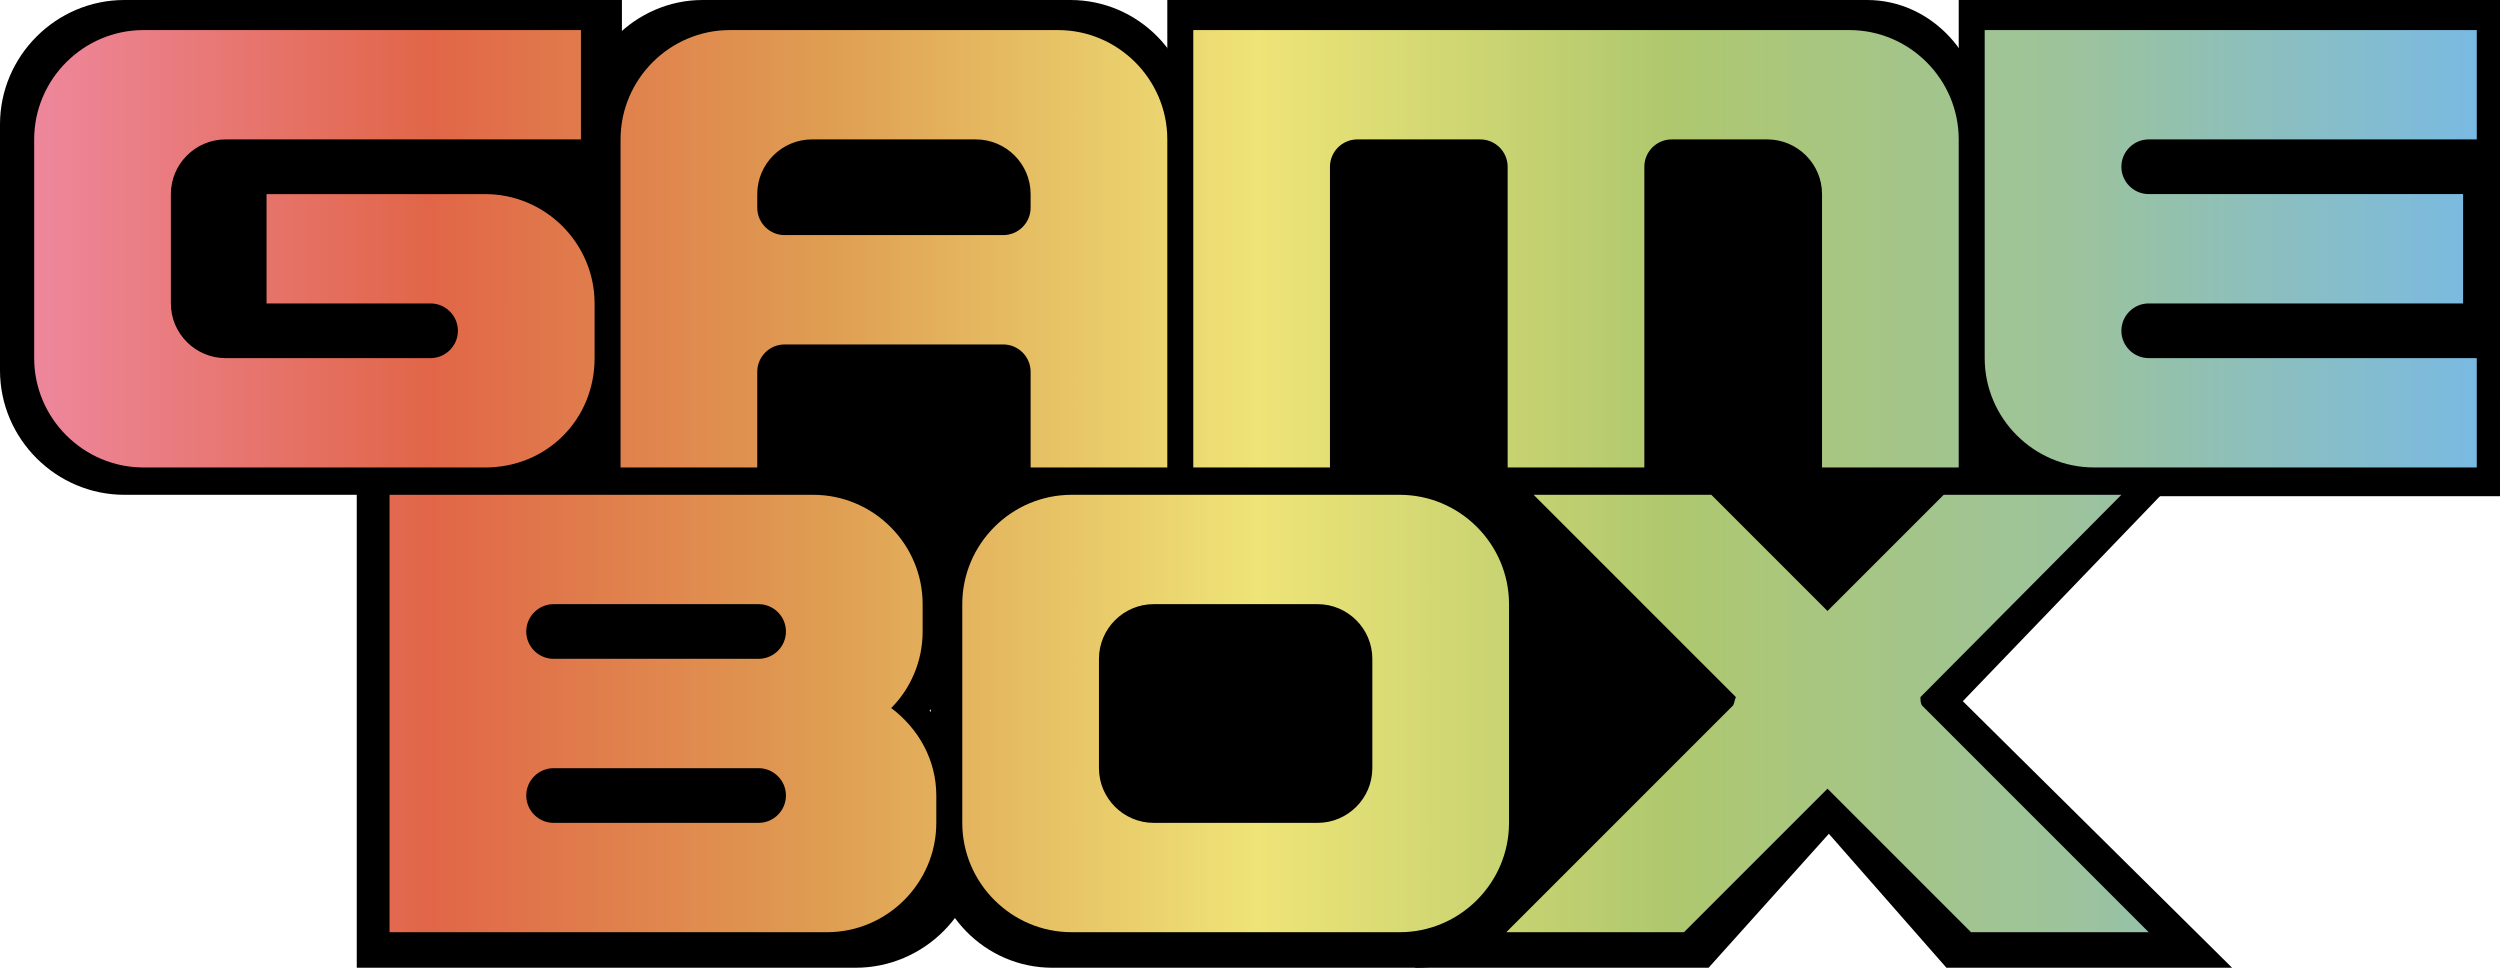 <?xml version="1.0" encoding="utf-8"?>
<!-- Generator: Adobe Illustrator 27.7.0, SVG Export Plug-In . SVG Version: 6.00 Build 0)  -->
<svg version="1.1" id="Layer_1" xmlns="http://www.w3.org/2000/svg" xmlns:xlink="http://www.w3.org/1999/xlink" x="0px" y="0px"
	 viewBox="0 0 182.9 70.8" style="enable-background:new 0 0 182.9 70.8;" xml:space="preserve">
<style type="text/css">
	.st0{fill:url(#SVGID_1_);}
</style>
<rect x="61.3" y="31.7" width="18.1" height="10"/>
<rect x="124.3" y="31.8" width="18.1" height="12.9"/>
<g>
	<g>
		<path d="M53.7,28.3c0-1.2,1-2.2,2.2-2.2h17.9c1.3,0,2.3,1,2.3,2.2v7.9h11.2V9.1c0-5-4-9.1-9-9.1H51.4c-4.9,0-9,4.1-9,9.1v27.2
			h11.2V28.3z"/>
		<path d="M53.7,13.6c0-2.5,2-4.5,4.5-4.5h13.4c2.5,0,4.5,2,4.5,4.5v1.1c0,1.3-1,2.3-2.3,2.3H55.9c-1.2,0-2.2-1-2.2-2.3V13.6z"/>
	</g>
	<path d="M37.5,36.2H9.1c-5,0-9.1-4.1-9.1-9.1V9.1C0,4.1,4.1,0,9.1,0h36.4v9.1H15.9c-2.5,0-4.5,2-4.5,4.5v9.1c0,2.5,2,4.5,4.5,4.5
		h17c1.3,0,2.3-1,2.3-2.3c0-1.2-1-2.2-2.3-2.2H19.3v-9.1h18.2c5.1,0,9.1,4.1,9.1,9.1v4.5C46.6,32.2,42.5,36.2,37.5,36.2z"/>
	<path d="M96.1,36.2H85.4V0h51.2c4.7,0,8.5,4.1,8.5,9.1v27.2h-10.7V13.6c0-2.5-1.9-4.5-4.3-4.5h-7.5c-1.2,0-2.2,1-2.2,2.2v24.9H110
		V11.3c0-1.2-1-2.2-2.2-2.2h-9.6c-1.2,0-2.1,1-2.1,2.2V36.2z"/>
	<path d="M154.3,11.3c0,1.3,1,2.3,2.2,2.3h25.3v9.1h-25.3c-1.2,0-2.2,1-2.2,2.2c0,1.3,1,2.3,2.2,2.3h26.4v9.1h-30.8
		c-4.9,0-8.8-4.1-8.8-9.1V0h39.6v9.1h-26.4C155.3,9.1,154.3,10.1,154.3,11.3z"/>
	<g>
		<path d="M68,52c1.6-1.6,2.6-3.9,2.6-6.4v-2.3c0-5.1-4.1-9.1-9.1-9.1H26.1v36.6h36.5c5,0,9.1-4.1,9.1-9.1v-2.3
			C71.8,56.4,70.3,53.7,68,52z"/>
		<path d="M56.9,61.7H39.8c-1.2,0-2.3-1-2.3-2.3c0-1.2,1-2.3,2.3-2.3h17.1c1.2,0,2.3,1,2.3,2.3C59.2,60.7,58.2,61.7,56.9,61.7z"/>
		<path d="M56.9,48H39.8c-1.2,0-2.3-1-2.3-2.3c0-1.2,1-2.3,2.3-2.3h17.1c1.2,0,2.3,1,2.3,2.3C59.2,46.9,58.2,48,56.9,48z"/>
	</g>
	<path d="M143.6,51.3l19.7,19.5h-20.9l-8.6-9.8l-8.8,9.8h-21.5l20.7-20.1c0.1-0.2-0.4-0.3-0.4-0.5l-18.1-17.8l18.6-0.6l9.4,9.6
		l8.9-9.6l18.5,1.3"/>
	<g>
		<path d="M112.4,43.4c0-5.1-4-9.1-8.9-9.1H77c-4.9,0-8.9,4.1-8.9,9.1v18.3c0,5.1,4,9.1,8.9,9.1h26.6c4.9,0,8.9-4.1,8.9-9.1V43.4z"
			/>
		<path d="M101.3,57.1c0,2.5-2,4.6-4.4,4.6H83.6c-2.4,0-4.4-2-4.4-4.6V48c0-2.5,2-4.6,4.4-4.6h13.3c2.4,0,4.4,2,4.4,4.6V57.1z"/>
	</g>
	<rect x="9.9" y="9.1" width="33.6" height="18.2"/>
	<rect x="45.4" y="23.9" width="36.3" height="11.3"/>
	<rect x="86.7" y="7.1" width="56.6" height="29.2"/>
	<rect x="107.4" y="35.1" width="18.1" height="30.4"/>
	<rect x="152.5" y="8.5" width="30.4" height="21"/>
</g>
<linearGradient id="SVGID_1_" gradientUnits="userSpaceOnUse" x1="2.552" y1="35.239" x2="181.164" y2="35.239">
	<stop  offset="0" style="stop-color:#EE879C"/>
	<stop  offset="0.162" style="stop-color:#E16648"/>
	<stop  offset="0.323" style="stop-color:#DF9D52"/>
	<stop  offset="0.501" style="stop-color:#EEE477"/>
	<stop  offset="0.669" style="stop-color:#AFC86E"/>
	<stop  offset="0.837" style="stop-color:#9CC39D"/>
	<stop  offset="1" style="stop-color:#7ABAE2"/>
</linearGradient>
<path class="st0" d="M55.4,27.2c0-1.1,0.9-2,2-2h16c1.1,0,2,0.9,2,2v7h10v-24c0-4.4-3.6-8-8-8h-24c-4.4,0-8,3.6-8,8v24h10V27.2z
	 M55.4,14.2c0-2.2,1.8-4,4-4h12c2.2,0,4,1.8,4,4v1c0,1.1-0.9,2-2,2h-16c-1.1,0-2-0.9-2-2V14.2z M35.5,34.2h-25c-4.4,0-8-3.6-8-8v-16
	c0-4.4,3.6-8,8-8h32v8h-26c-2.2,0-4,1.8-4,4v8c0,2.2,1.8,4,4,4h15c1.1,0,2-0.9,2-2c0-1.1-0.9-2-2-2h-12v-8h16c4.4,0,8,3.6,8,8v4
	C43.5,30.7,40,34.2,35.5,34.2z M97.3,34.2h-10v-32h48c4.4,0,8,3.6,8,8v24h-10v-20c0-2.2-1.8-4-4-4h-7c-1.1,0-2,0.9-2,2v22h-10v-22
	c0-1.1-0.9-2-2-2h-9c-1.1,0-2,0.9-2,2V34.2z M155.2,12.2c0,1.1,0.9,2,2,2h23v8h-23c-1.1,0-2,0.9-2,2c0,1.1,0.9,2,2,2h24v8h-28
	c-4.4,0-8-3.6-8-8v-24h36v8h-24C156.1,10.2,155.2,11.1,155.2,12.2z M65.2,51.8c1.4-1.4,2.3-3.4,2.3-5.6v-2c0-4.4-3.6-8-8-8h-31v32
	h32c4.4,0,8-3.6,8-8v-2C68.5,55.6,67.2,53.3,65.2,51.8z M55.5,60.2h-15c-1.1,0-2-0.9-2-2c0-1.1,0.9-2,2-2h15c1.1,0,2,0.9,2,2
	C57.5,59.3,56.6,60.2,55.5,60.2z M55.5,48.2h-15c-1.1,0-2-0.9-2-2c0-1.1,0.9-2,2-2h15c1.1,0,2,0.9,2,2
	C57.5,47.3,56.6,48.2,55.5,48.2z M140.6,51.6l16.6,16.6h-13l-10.5-10.5l-10.5,10.5h-13l16.6-16.6c0.1-0.2,0.1-0.4,0.2-0.6
	l-14.8-14.8h13l8.5,8.5l8.5-8.5h13L140.5,51C140.5,51.2,140.5,51.4,140.6,51.6z M110.4,44.2c0-4.4-3.6-8-8-8h-24c-4.4,0-8,3.6-8,8
	v16c0,4.4,3.6,8,8,8h24c4.4,0,8-3.6,8-8V44.2z M100.4,56.2c0,2.2-1.8,4-4,4h-12c-2.2,0-4-1.8-4-4v-8c0-2.2,1.8-4,4-4h12
	c2.2,0,4,1.8,4,4V56.2z"/>
</svg>
